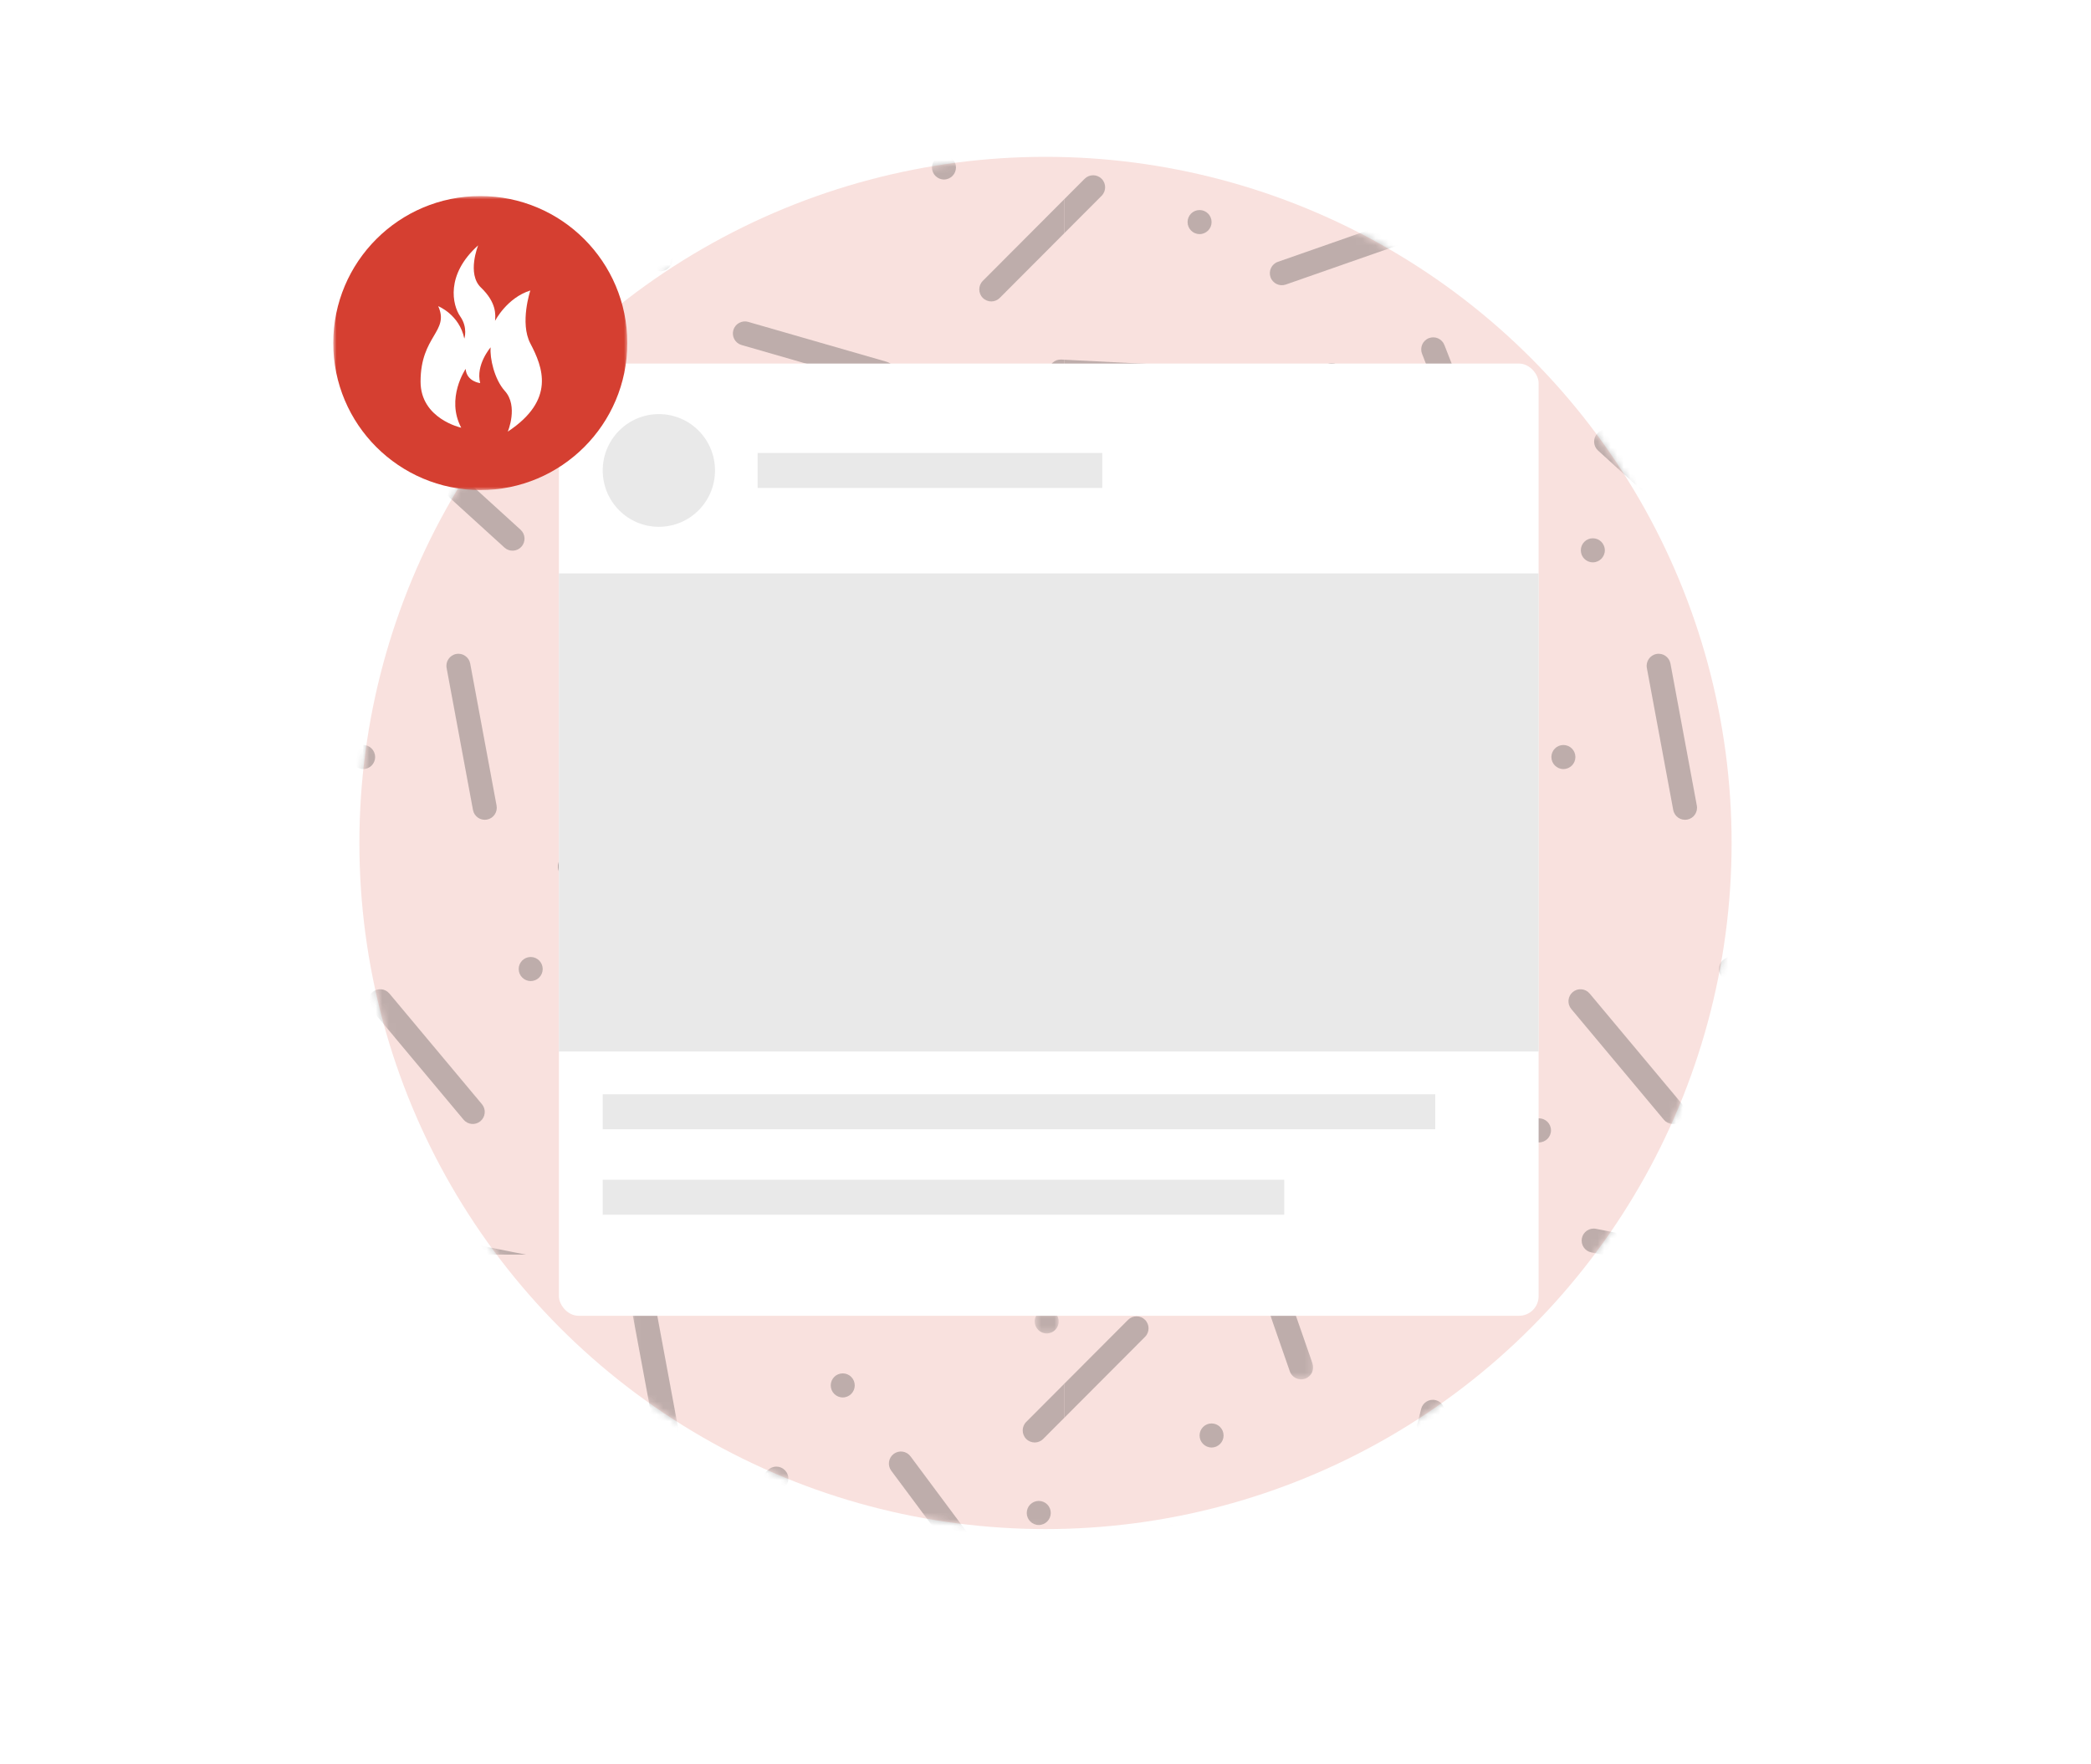 <?xml version="1.0" encoding="UTF-8"?>
<svg width="320px" height="270px" viewBox="0 0 320 270" version="1.1" xmlns="http://www.w3.org/2000/svg" xmlns:xlink="http://www.w3.org/1999/xlink">
    <!-- Generator: Sketch 50.2 (55047) - http://www.bohemiancoding.com/sketch -->
    <title>HT</title>
    <desc>Created with Sketch.</desc>
    <defs>
        <circle id="path-1" cx="105" cy="105" r="105"></circle>
        <polygon id="path-3" points="0 0.454 22.632 0.454 22.632 9.348 0 9.348"></polygon>
        <polygon id="path-5" points="0.507 0.176 5.282 0.176 5.282 23.495 0.507 23.495"></polygon>
        <polygon id="path-7" points="0 0.282 22.632 0.282 22.632 9.176 0 9.176"></polygon>
        <polygon id="path-9" points="0 0.176 220.419 0.176 220.419 367.541 0 367.541"></polygon>
        <polygon id="path-11" points="0.475 0.028 10.988 0.028 10.988 6.827 0.475 6.827"></polygon>
        <polygon id="path-13" points="0.042 0.205 20.319 0.205 20.319 7.335 0.042 7.335"></polygon>
        <polygon id="path-15" points="0.475 0.376 10.988 0.376 10.988 7.174 0.475 7.174"></polygon>
        <polygon id="path-17" points="0.042 0.034 20.319 0.034 20.319 7.163 0.042 7.163"></polygon>
        <polygon id="path-19" points="0.248 0.503 3.731 0.503 3.731 4.177 0.248 4.177"></polygon>
        <filter x="-12.7%" y="-11.6%" width="125.3%" height="126.0%" filterUnits="objectBoundingBox" id="filter-21">
            <feOffset dx="0" dy="2" in="SourceAlpha" result="shadowOffsetOuter1"></feOffset>
            <feGaussianBlur stdDeviation="6" in="shadowOffsetOuter1" result="shadowBlurOuter1"></feGaussianBlur>
            <feColorMatrix values="0 0 0 0 1   0 0 0 0 0.696   0 0 0 0 0.668  0 0 0 1 0" type="matrix" in="shadowBlurOuter1" result="shadowMatrixOuter1"></feColorMatrix>
            <feMerge>
                <feMergeNode in="shadowMatrixOuter1"></feMergeNode>
                <feMergeNode in="SourceGraphic"></feMergeNode>
            </feMerge>
        </filter>
        <polygon id="path-22" points="0 6.39488462e-15 45 6.39488462e-15 45 45 0 45"></polygon>
    </defs>
    <g id="ONBOARDING" stroke="none" stroke-width="1" fill="none" fill-rule="evenodd">
        <g id="mobile-4" transform="translate(0, -30)">
            <g id="Group-9" transform="translate(0, 30)">
                <g id="Group-3-+-Group-3-Copy-Mask" transform="translate(55, 24)">
                    <mask id="mask-2" fill="white">
                        <use xlink:href="#path-1"></use>
                    </mask>
                    <use id="Mask" fill="#F9E1DE" xlink:href="#path-1"></use>
                    <g id="Group-3" opacity="0.3" style="mix-blend-mode: color-burn;" mask="url(#mask-2)">
                        <g transform="translate(108, 57) rotate(-90) translate(-108, -57) translate(-3, -127)">
                            <path d="M34.872,196.233 C35.592,195.515 35.592,194.353 34.872,193.635 L25.07,183.858 L19.862,183.858 L32.268,196.233 C32.987,196.95 34.153,196.95 34.872,196.233" id="Fill-4" fill="#333333"></path>
                            <path d="M162.036,189.588 C162.755,190.305 163.921,190.305 164.64,189.588 C165.359,188.871 165.359,187.707 164.64,186.99 L161.5,183.858 L156.292,183.858 L162.036,189.588 Z" id="Fill-6" fill="#333333"></path>
                            <path d="M120.64,217.425 C120.838,216.43 120.189,215.464 119.191,215.267 L97.513,210.99 C96.515,210.793 95.547,211.44 95.349,212.436 C95.152,213.431 95.8,214.397 96.798,214.594 L118.476,218.871 C119.474,219.067 120.443,218.42 120.64,217.425" id="Fill-8" fill="#333333"></path>
                            <path d="M47.858,211.13 L26.993,218.388 C26.032,218.723 25.525,219.77 25.86,220.728 C26.196,221.686 27.245,222.191 28.206,221.857 L49.071,214.599 C50.031,214.265 50.538,213.218 50.203,212.26 C49.869,211.302 48.819,210.796 47.858,211.13" id="Fill-10" fill="#333333"></path>
                            <path d="M20.424,278.211 C21.078,278.989 22.239,279.09 23.019,278.439 L39.953,264.278 C40.732,263.626 40.835,262.468 40.181,261.691 C39.528,260.913 38.366,260.811 37.587,261.463 L20.653,275.623 C19.873,276.276 19.771,277.434 20.424,278.211" id="Fill-12" fill="#333333"></path>
                            <path d="M11.869,324.792 C12.589,324.074 12.589,322.911 11.869,322.194 L0,310.354 L0,315.55 L9.266,324.792 C9.985,325.509 11.15,325.509 11.869,324.792" id="Fill-14" fill="#333333"></path>
                            <path d="M54.045,184.917 C54.653,185.73 55.807,185.897 56.622,185.29 L58.546,183.858 L53.681,183.858 C53.689,184.227 53.807,184.598 54.045,184.917" id="Fill-16" fill="#333333"></path>
                            <path d="M14.354,341.455 C13.746,340.642 12.592,340.474 11.777,341.081 L0,349.846 L0,354.431 L13.979,344.025 C14.795,343.419 14.963,342.268 14.354,341.455" id="Fill-18" fill="#333333"></path>
                            <path d="M90.256,330.177 C90.196,329.164 89.325,328.391 88.31,328.45 L66.249,329.742 C65.234,329.802 64.459,330.671 64.52,331.684 C64.579,332.696 65.45,333.469 66.465,333.409 L88.525,332.118 C89.541,332.058 90.315,331.19 90.256,330.177" id="Fill-20" fill="#333333"></path>
                            <path d="M133.266,183.858 L132.181,205.248 C132.13,206.261 132.911,207.123 133.927,207.175 C134.943,207.226 135.808,206.446 135.86,205.433 L136.954,183.858 L133.266,183.858 Z" id="Fill-22" fill="#333333"></path>
                            <path d="M93.696,229.977 C92.68,229.926 91.815,230.705 91.763,231.719 L90.647,253.732 C90.596,254.746 91.377,255.608 92.393,255.66 C93.409,255.711 94.274,254.931 94.325,253.918 L95.442,231.904 C95.493,230.891 94.712,230.028 93.696,229.977" id="Fill-24" fill="#333333"></path>
                            <path d="M149.586,215.434 C148.626,215.768 148.119,216.816 148.454,217.773 L155.73,238.586 C156.065,239.543 157.115,240.049 158.075,239.715 C159.036,239.381 159.543,238.334 159.208,237.376 L151.931,216.564 C151.597,215.606 150.547,215.1 149.586,215.434" id="Fill-26" fill="#333333"></path>
                            <path d="M43.002,241.737 C42.594,242.667 43.02,243.75 43.952,244.156 L64.201,252.983 C65.132,253.39 66.218,252.965 66.625,252.036 C67.032,251.106 66.607,250.023 65.675,249.618 L45.427,240.79 C44.495,240.384 43.409,240.808 43.002,241.737" id="Fill-28" fill="#333333"></path>
                            <path d="M162.623,315.599 C162.288,314.641 161.237,314.136 160.277,314.47 C159.317,314.804 158.81,315.851 159.145,316.809 L166.422,337.622 C166.757,338.58 167.807,339.085 168.767,338.751 C169.727,338.417 170.234,337.37 169.899,336.412 L162.623,315.599 Z" id="Fill-30" fill="#333333"></path>
                            <path d="M84.324,185.413 C84.447,186.419 85.365,187.137 86.375,187.014 L108.311,184.349 C108.718,184.3 109.077,184.12 109.353,183.858 L84.887,183.858 C84.478,184.245 84.25,184.812 84.324,185.413" id="Fill-32" fill="#333333"></path>
                            <path d="M2.501,263.086 C1.503,262.89 0.535,263.536 0.338,264.532 L0,266.234 L0,285.167 L3.951,265.245 C4.148,264.249 3.499,263.283 2.501,263.086" id="Fill-34" fill="#333333"></path>
                            <path d="M150.261,270.988 L167.972,257.807 C168.786,257.2 168.955,256.049 168.346,255.236 C167.738,254.423 166.584,254.256 165.769,254.862 L148.058,268.044 C147.243,268.651 147.075,269.802 147.684,270.615 C148.292,271.428 149.446,271.595 150.261,270.988" id="Fill-36" fill="#333333"></path>
                            <path d="M75.311,202.317 C74.313,202.12 73.345,202.768 73.148,203.762 L68.86,225.386 C68.663,226.38 69.311,227.347 70.309,227.544 C71.307,227.741 72.276,227.093 72.473,226.098 L76.761,204.475 C76.958,203.48 76.309,202.514 75.311,202.317" id="Fill-38" fill="#333333"></path>
                            <g id="Group-42" stroke-width="1" fill="none" transform="translate(0, 232.758)">
                                <mask id="mask-4" fill="white">
                                    <use xlink:href="#path-3"></use>
                                </mask>
                                <g id="Clip-41"></g>
                                <path d="M22.577,7.954 C22.823,6.97 22.222,5.974 21.235,5.728 L-5.18392974e-05,0.454 L-5.18392974e-05,4.24 L20.345,9.293 C21.332,9.538 22.331,8.939 22.577,7.954" id="Fill-40" fill="#333333" mask="url(#mask-4)"></path>
                            </g>
                            <path d="M2.776,199.071 C1.955,198.471 0.803,198.649 0.201,199.467 L0,199.741 L0,205.954 L3.172,201.639 C3.773,200.821 3.596,199.671 2.776,199.071" id="Fill-43" fill="#333333"></path>
                            <path d="M116.242,249.037 C116.613,249.982 117.681,250.448 118.628,250.078 L139.206,242.045 C140.153,241.675 140.62,240.61 140.25,239.665 C139.879,238.72 138.811,238.254 137.864,238.624 L117.286,246.658 C116.339,247.027 115.871,248.092 116.242,249.037" id="Fill-45" fill="#333333"></path>
                            <path d="M41.369,302.313 C41.183,301.316 40.221,300.658 39.222,300.844 L17.497,304.878 C16.497,305.064 15.837,306.023 16.023,307.021 C16.21,308.017 17.171,308.675 18.171,308.49 L39.895,304.455 C40.895,304.269 41.555,303.31 41.369,302.313" id="Fill-47" fill="#333333"></path>
                            <path d="M177.789,306.608 C177.07,307.325 177.07,308.488 177.789,309.206 L184.149,315.55 L184.149,310.355 L180.393,306.608 C179.674,305.89 178.508,305.89 177.789,306.608" id="Fill-49" fill="#333333"></path>
                            <path d="M159.956,290.507 C159.77,289.509 158.808,288.851 157.808,289.037 L136.083,293.072 C135.084,293.257 134.424,294.216 134.61,295.214 C134.796,296.211 135.758,296.869 136.758,296.683 L158.482,292.649 C159.482,292.463 160.141,291.504 159.956,290.507" id="Fill-53" fill="#333333"></path>
                            <path d="M97.412,319.034 L116.549,308.013 C117.43,307.506 117.732,306.382 117.223,305.504 C116.715,304.625 115.588,304.324 114.708,304.831 L95.571,315.852 C94.69,316.36 94.388,317.483 94.896,318.361 C95.405,319.24 96.531,319.541 97.412,319.034" id="Fill-55" fill="#333333"></path>
                            <path d="M181.648,288.313 C182.646,288.51 183.615,287.862 183.812,286.868 L184.149,285.167 L184.149,266.234 L180.199,286.155 C180.002,287.15 180.65,288.116 181.648,288.313" id="Fill-57" fill="#333333"></path>
                            <path d="M44.519,325.561 C43.521,325.365 42.552,326.012 42.355,327.007 L38.067,348.63 C37.87,349.625 38.519,350.591 39.517,350.788 C40.514,350.985 41.483,350.338 41.68,349.343 L45.968,327.72 C46.165,326.725 45.516,325.758 44.519,325.561" id="Fill-59" fill="#333333"></path>
                            <path d="M183.941,233.161 C182.954,232.915 181.955,233.515 181.709,234.499 C181.464,235.484 182.064,236.48 183.051,236.725 L184.149,236.998 L184.149,233.213 L183.941,233.161 Z" id="Fill-61" fill="#333333"></path>
                            <path d="M171.682,219.811 C172.502,220.411 173.655,220.234 174.256,219.416 L184.149,205.955 L184.149,199.741 L171.286,217.243 C170.684,218.061 170.862,219.211 171.682,219.811" id="Fill-63" fill="#333333"></path>
                            <path d="M141.479,316.911 C140.501,316.63 139.481,317.194 139.2,318.169 L133.098,339.354 C132.818,340.329 133.383,341.346 134.36,341.627 C135.337,341.907 136.358,341.343 136.639,340.368 L142.741,319.183 C143.021,318.208 142.457,317.191 141.479,316.911" id="Fill-68" fill="#333333"></path>
                            <path d="M91.92,274.5 C91.734,273.503 90.772,272.845 89.772,273.031 L68.048,277.065 C67.048,277.251 66.388,278.21 66.574,279.207 C66.761,280.205 67.722,280.862 68.722,280.677 L90.446,276.642 C91.446,276.456 92.106,275.498 91.92,274.5" id="Fill-72" fill="#333333"></path>
                            <path d="M123.053,265.561 L108.203,281.883 C107.519,282.635 107.576,283.797 108.329,284.478 C109.082,285.16 110.247,285.104 110.93,284.352 L125.78,268.029 C126.464,267.278 126.407,266.116 125.654,265.435 C124.901,264.753 123.736,264.81 123.053,265.561" id="Fill-81" fill="#333333"></path>
                            <path d="M58.535,290.26 C57.634,290.731 57.287,291.84 57.758,292.739 L68.011,312.265 C68.482,313.164 69.595,313.511 70.496,313.04 C71.398,312.569 71.745,311.46 71.273,310.561 L61.021,291.035 C60.549,290.136 59.436,289.789 58.535,290.26" id="Fill-83" fill="#333333"></path>
                            <path d="M17.175,204.58 C16.158,204.58 15.333,205.402 15.333,206.416 C15.333,207.431 16.158,208.253 17.175,208.253 C18.192,208.253 19.016,207.431 19.016,206.416 C19.016,205.402 18.192,204.58 17.175,204.58" id="Fill-88" fill="#333333"></path>
                            <path d="M90.233,292.86 C89.216,292.86 88.391,293.682 88.391,294.697 C88.391,295.711 89.216,296.533 90.233,296.533 C91.25,296.533 92.075,295.711 92.075,294.697 C92.075,293.682 91.25,292.86 90.233,292.86" id="Fill-90" fill="#333333"></path>
                            <path d="M118.833,324.774 C117.816,324.774 116.991,325.596 116.991,326.61 C116.991,327.625 117.816,328.447 118.833,328.447 C119.85,328.447 120.674,327.625 120.674,326.61 C120.674,325.596 119.85,324.774 118.833,324.774" id="Fill-92" fill="#333333"></path>
                            <path d="M24.836,331.816 C23.819,331.816 22.995,332.639 22.995,333.653 C22.995,334.668 23.819,335.49 24.836,335.49 C25.853,335.49 26.678,334.668 26.678,333.653 C26.678,332.639 25.853,331.816 24.836,331.816" id="Fill-98" fill="#333333"></path>
                            <path d="M53.529,313.863 C52.512,313.863 51.687,314.686 51.687,315.7 C51.687,316.714 52.512,317.537 53.529,317.537 C54.546,317.537 55.371,316.714 55.371,315.7 C55.371,314.686 54.546,313.863 53.529,313.863" id="Fill-100" fill="#333333"></path>
                            <path d="M41.865,285.899 C41.865,286.914 42.69,287.736 43.707,287.736 C44.724,287.736 45.548,286.914 45.548,285.899 C45.548,284.885 44.724,284.063 43.707,284.063 C42.69,284.063 41.865,284.885 41.865,285.899" id="Fill-102" fill="#333333"></path>
                            <path d="M7.258,292.86 C6.241,292.86 5.416,293.682 5.416,294.697 C5.416,295.711 6.241,296.533 7.258,296.533 C8.275,296.533 9.099,295.711 9.099,294.697 C9.099,293.682 8.275,292.86 7.258,292.86" id="Fill-104" fill="#333333"></path>
                            <path d="M19.016,258.359 C20.033,258.359 20.858,257.536 20.858,256.522 C20.858,255.507 20.033,254.685 19.016,254.685 C17.999,254.685 17.175,255.507 17.175,256.522 C17.175,257.536 17.999,258.359 19.016,258.359" id="Fill-106" fill="#333333"></path>
                            <path d="M116.991,199.298 C118.008,199.298 118.833,198.476 118.833,197.462 C118.833,196.447 118.008,195.625 116.991,195.625 C115.974,195.625 115.149,196.447 115.149,197.462 C115.149,198.476 115.974,199.298 116.991,199.298" id="Fill-108" fill="#333333"></path>
                            <path d="M57.498,197.461 C57.498,198.476 58.322,199.298 59.339,199.298 C60.357,199.298 61.18,198.476 61.18,197.461 C61.18,196.447 60.357,195.625 59.339,195.625 C58.322,195.625 57.498,196.447 57.498,197.461" id="Fill-110" fill="#333333"></path>
                            <path d="M174.199,242.514 C173.182,242.514 172.357,243.336 172.357,244.351 C172.357,245.365 173.182,246.188 174.199,246.188 C175.216,246.188 176.041,245.365 176.041,244.351 C176.041,243.336 175.216,242.514 174.199,242.514" id="Fill-112" fill="#333333"></path>
                            <path d="M152.339,303.917 C151.322,303.917 150.497,304.739 150.497,305.754 C150.497,306.768 151.322,307.591 152.339,307.591 C153.356,307.591 154.181,306.768 154.181,305.754 C154.181,304.739 153.356,303.917 152.339,303.917" id="Fill-120" fill="#333333"></path>
                            <path d="M168.215,281.787 C167.197,281.787 166.373,282.609 166.373,283.623 C166.373,284.638 167.197,285.46 168.215,285.46 C169.232,285.46 170.056,284.638 170.056,283.623 C170.056,282.609 169.232,281.787 168.215,281.787" id="Fill-122" fill="#333333"></path>
                            <path d="M131.985,281.787 C131.985,280.772 131.16,279.95 130.143,279.95 C129.126,279.95 128.302,280.772 128.302,281.787 C128.302,282.801 129.126,283.623 130.143,283.623 C131.16,283.623 131.985,282.801 131.985,281.787" id="Fill-124" fill="#333333"></path>
                            <path d="M107.784,262.925 C106.767,262.925 105.942,263.747 105.942,264.762 C105.942,265.776 106.767,266.599 107.784,266.599 C108.801,266.599 109.626,265.776 109.626,264.762 C109.626,263.747 108.801,262.925 107.784,262.925" id="Fill-126" fill="#333333"></path>
                            <path d="M140.321,255.394 C140.321,256.409 141.146,257.231 142.163,257.231 C143.18,257.231 144.004,256.409 144.004,255.394 C144.004,254.38 143.18,253.557 142.163,253.557 C141.146,253.557 140.321,254.38 140.321,255.394" id="Fill-128" fill="#333333"></path>
                            <path d="M51.13,229.411 C51.13,230.426 51.955,231.248 52.972,231.248 C53.989,231.248 54.813,230.426 54.813,229.411 C54.813,228.397 53.989,227.575 52.972,227.575 C51.955,227.575 51.13,228.397 51.13,229.411" id="Fill-130" fill="#333333"></path>
                            <path d="M74.307,260.257 C74.307,261.271 75.132,262.093 76.149,262.093 C77.166,262.093 77.99,261.271 77.99,260.257 C77.99,259.242 77.166,258.42 76.149,258.42 C75.132,258.42 74.307,259.242 74.307,260.257" id="Fill-132" fill="#333333"></path>
                            <path d="M132.737,224.802 C132.737,225.817 133.562,226.639 134.579,226.639 C135.596,226.639 136.42,225.817 136.42,224.802 C136.42,223.788 135.596,222.965 134.579,222.965 C133.562,222.965 132.737,223.788 132.737,224.802" id="Fill-134" fill="#333333"></path>
                            <path d="M107.784,231.248 C106.767,231.248 105.942,232.07 105.942,233.085 C105.942,234.099 106.767,234.922 107.784,234.922 C108.801,234.922 109.626,234.099 109.626,233.085 C109.626,232.07 108.801,231.248 107.784,231.248" id="Fill-136" fill="#333333"></path>
                            <path d="M87.72,214.93 C87.72,213.916 86.895,213.094 85.878,213.094 C84.861,213.094 84.037,213.916 84.037,214.93 C84.037,215.945 84.861,216.767 85.878,216.767 C86.895,216.767 87.72,215.945 87.72,214.93" id="Fill-138" fill="#333333"></path>
                            <path d="M159.856,204.58 C159.856,203.565 159.032,202.743 158.015,202.743 C156.997,202.743 156.174,203.565 156.174,204.58 C156.174,205.594 156.997,206.416 158.015,206.416 C159.032,206.416 159.856,205.594 159.856,204.58" id="Fill-140" fill="#333333"></path>
                            <path d="M193.415,324.792 C194.134,325.509 195.3,325.509 196.019,324.792 C196.738,324.074 196.738,322.911 196.019,322.194 L184.149,310.354 L184.149,315.55 L193.415,324.792 Z" id="Fill-151" fill="#333333"></path>
                            <path d="M198.504,341.455 C197.895,340.642 196.742,340.474 195.926,341.081 L184.149,349.846 L184.149,354.431 L198.129,344.025 C198.944,343.419 199.112,342.268 198.504,341.455" id="Fill-153" fill="#333333"></path>
                            <path d="M188.1,265.244 C188.297,264.249 187.648,263.283 186.65,263.086 C185.653,262.889 184.684,263.536 184.487,264.532 L184.149,266.234 L184.149,285.167 L188.1,265.244 Z" id="Fill-155" fill="#333333"></path>
                            <path d="M205.384,238.487 L184.149,233.212 L184.149,236.998 L204.494,242.051 C205.481,242.297 206.48,241.697 206.727,240.713 C206.972,239.729 206.371,238.732 205.384,238.487" id="Fill-157" fill="#333333"></path>
                            <path d="M187.321,201.639 C187.922,200.821 187.745,199.671 186.925,199.071 C186.104,198.472 184.952,198.649 184.351,199.467 L184.149,199.741 L184.149,205.955 L187.321,201.639 Z" id="Fill-159" fill="#333333"></path>
                            <path d="M193.249,294.697 C193.249,293.683 192.424,292.86 191.407,292.86 C190.39,292.86 189.566,293.683 189.566,294.697 C189.566,295.712 190.39,296.534 191.407,296.534 C192.424,296.534 193.249,295.712 193.249,294.697" id="Fill-171" fill="#333333"></path>
                            <path d="M96.798,30.912 L118.476,35.188 C119.474,35.385 120.443,34.738 120.64,33.742 C120.838,32.748 120.189,31.781 119.191,31.584 L97.513,27.308 C96.515,27.111 95.547,27.758 95.349,28.753 C95.152,29.748 95.8,30.715 96.798,30.912" id="Fill-184" fill="#333333"></path>
                            <path d="M28.206,38.175 L49.071,30.917 C50.032,30.582 50.538,29.535 50.204,28.577 C49.869,27.619 48.819,27.114 47.858,27.448 L26.993,34.706 C26.033,35.04 25.525,36.087 25.861,37.045 C26.196,38.003 27.245,38.509 28.206,38.175" id="Fill-186" fill="#333333"></path>
                            <path d="M20.424,94.529 C21.078,95.306 22.239,95.408 23.019,94.756 L39.953,80.596 C40.732,79.944 40.835,78.785 40.181,78.008 C39.528,77.231 38.366,77.129 37.587,77.781 L20.653,91.941 C19.873,92.593 19.771,93.751 20.424,94.529" id="Fill-188" fill="#333333"></path>
                            <path d="M11.869,141.109 C12.589,140.392 12.589,139.229 11.869,138.512 L0,126.672 L0,131.867 L9.266,141.109 C9.985,141.827 11.15,141.827 11.869,141.109" id="Fill-190" fill="#333333"></path>
                            <path d="M14.354,157.772 C13.746,156.959 12.592,156.792 11.777,157.398 L0,166.164 L0,170.748 L13.979,160.343 C14.795,159.736 14.963,158.585 14.354,157.772" id="Fill-195" fill="#333333"></path>
                            <path d="M66.25,146.06 C65.234,146.119 64.46,146.988 64.519,148.001 C64.579,149.014 65.45,149.786 66.465,149.727 L88.525,148.436 C89.541,148.376 90.315,147.507 90.256,146.494 C90.196,145.481 89.325,144.709 88.31,144.768 L66.25,146.06 Z" id="Fill-197" fill="#333333"></path>
                            <g id="Group-201" stroke-width="1" fill="none" transform="translate(131.672, 0)">
                                <mask id="mask-6" fill="white">
                                    <use xlink:href="#path-5"></use>
                                </mask>
                                <g id="Clip-200"></g>
                                <path d="M2.256,23.492 C3.271,23.544 4.137,22.763 4.188,21.75 L5.282,0.175 L1.594,0.175 L0.509,21.565 C0.458,22.578 1.24,23.441 2.256,23.492" id="Fill-199" fill="#333333" mask="url(#mask-6)"></path>
                            </g>
                            <path d="M92.393,71.977 C93.409,72.028 94.274,71.249 94.326,70.235 L95.442,48.222 C95.493,47.208 94.712,46.346 93.696,46.294 C92.68,46.243 91.815,47.023 91.764,48.036 L90.647,70.05 C90.596,71.063 91.377,71.926 92.393,71.977" id="Fill-202" fill="#333333"></path>
                            <path d="M155.73,54.903 C156.065,55.861 157.115,56.367 158.075,56.033 C159.036,55.699 159.543,54.651 159.208,53.693 L151.931,32.881 C151.596,31.923 150.547,31.417 149.586,31.751 C148.626,32.085 148.119,33.133 148.454,34.091 L155.73,54.903 Z" id="Fill-204" fill="#333333"></path>
                            <path d="M43.002,58.055 C42.594,58.984 43.02,60.067 43.952,60.474 L64.201,69.301 C65.132,69.707 66.218,69.283 66.625,68.354 C67.032,67.424 66.607,66.341 65.675,65.935 L45.427,57.107 C44.495,56.701 43.409,57.125 43.002,58.055" id="Fill-206" fill="#333333"></path>
                            <path d="M169.899,152.73 L162.623,131.917 C162.287,130.959 161.237,130.453 160.277,130.787 C159.317,131.121 158.81,132.168 159.145,133.126 L166.422,153.939 C166.757,154.897 167.807,155.403 168.767,155.068 C169.727,154.735 170.234,153.687 169.899,152.73" id="Fill-208" fill="#333333"></path>
                            <path d="M2.501,79.403 C1.503,79.207 0.535,79.854 0.338,80.849 L0,82.551 L0,101.484 L3.951,81.562 C4.148,80.567 3.499,79.6 2.501,79.403" id="Fill-213" fill="#333333"></path>
                            <path d="M150.261,87.306 L167.972,74.124 C168.786,73.517 168.955,72.366 168.346,71.553 C167.738,70.74 166.584,70.573 165.769,71.18 L148.058,84.362 C147.243,84.969 147.075,86.119 147.684,86.932 C148.292,87.746 149.446,87.913 150.261,87.306" id="Fill-215" fill="#333333"></path>
                            <path d="M70.309,43.861 C71.307,44.058 72.275,43.411 72.473,42.416 L76.761,20.793 C76.958,19.797 76.309,18.831 75.311,18.634 C74.314,18.438 73.345,19.085 73.148,20.08 L68.86,41.703 C68.663,42.698 69.311,43.665 70.309,43.861" id="Fill-217" fill="#333333"></path>
                            <g id="Group-221" stroke-width="1" fill="none" transform="translate(0, 49.247)">
                                <mask id="mask-8" fill="white">
                                    <use xlink:href="#path-7"></use>
                                </mask>
                                <g id="Clip-220"></g>
                                <path d="M22.577,7.783 C22.823,6.799 22.222,5.802 21.235,5.557 L-5.18392974e-05,0.282 L-5.18392974e-05,4.068 L20.345,9.121 C21.332,9.367 22.331,8.767 22.577,7.783" id="Fill-219" fill="#333333" mask="url(#mask-8)"></path>
                            </g>
                            <path d="M2.776,15.389 C1.955,14.789 0.803,14.966 0.201,15.784 L0,16.059 L0,22.272 L3.172,17.956 C3.773,17.138 3.596,15.989 2.776,15.389" id="Fill-222" fill="#333333"></path>
                            <path d="M116.242,65.355 C116.613,66.299 117.681,66.766 118.628,66.396 L139.206,58.363 C140.153,57.993 140.62,56.927 140.25,55.982 C139.879,55.038 138.811,54.572 137.864,54.941 L117.286,62.975 C116.339,63.344 115.871,64.41 116.242,65.355" id="Fill-224" fill="#333333"></path>
                            <path d="M18.171,124.807 L39.895,120.772 C40.895,120.587 41.555,119.628 41.369,118.63 C41.183,117.633 40.221,116.975 39.222,117.161 L17.497,121.196 C16.497,121.382 15.837,122.341 16.023,123.338 C16.21,124.335 17.171,124.993 18.171,124.807" id="Fill-226" fill="#333333"></path>
                            <path d="M177.789,122.925 C177.07,123.643 177.07,124.806 177.789,125.523 L184.149,131.868 L184.149,126.672 L180.393,122.925 C179.674,122.208 178.508,122.208 177.789,122.925" id="Fill-228" fill="#333333"></path>
                            <path d="M180.418,173.525 L184.149,170.748 L184.149,166.164 L178.215,170.581 C177.4,171.188 177.232,172.338 177.841,173.151 C178.449,173.964 179.603,174.132 180.418,173.525" id="Fill-230" fill="#333333"></path>
                            <path d="M157.808,105.355 L136.083,109.389 C135.083,109.575 134.424,110.534 134.61,111.531 C134.796,112.529 135.758,113.186 136.758,113.001 L158.482,108.966 C159.482,108.78 160.141,107.822 159.956,106.824 C159.769,105.827 158.808,105.169 157.808,105.355" id="Fill-232" fill="#333333"></path>
                            <path d="M94.896,134.679 C95.405,135.558 96.531,135.858 97.412,135.351 L116.55,124.33 C117.43,123.823 117.732,122.7 117.223,121.821 C116.715,120.943 115.589,120.641 114.708,121.149 L95.571,132.17 C94.69,132.677 94.388,133.8 94.896,134.679" id="Fill-234" fill="#333333"></path>
                            <path d="M181.648,104.63 C182.646,104.827 183.615,104.18 183.812,103.185 L184.149,101.485 L184.149,82.551 L180.199,102.472 C180.002,103.467 180.65,104.433 181.648,104.63" id="Fill-236" fill="#333333"></path>
                            <path d="M39.516,167.106 C40.514,167.303 41.483,166.655 41.681,165.66 L45.968,144.037 C46.165,143.042 45.516,142.076 44.519,141.879 C43.521,141.682 42.552,142.329 42.355,143.325 L38.067,164.947 C37.87,165.943 38.518,166.909 39.516,167.106" id="Fill-238" fill="#333333"></path>
                            <path d="M183.941,49.478 C182.954,49.233 181.955,49.833 181.709,50.816 C181.464,51.801 182.064,52.798 183.051,53.043 L184.149,53.316 L184.149,49.53 L183.941,49.478 Z" id="Fill-240" fill="#333333"></path>
                            <path d="M171.682,36.128 C172.502,36.728 173.655,36.551 174.256,35.733 L184.149,22.272 L184.149,16.058 L171.286,33.561 C170.684,34.379 170.862,35.529 171.682,36.128" id="Fill-242" fill="#333333"></path>
                            <path d="M19.246,178.049 C18.527,177.332 17.362,177.332 16.643,178.049 C15.924,178.766 15.924,179.929 16.643,180.647 L19.862,183.858 L25.07,183.858 L19.246,178.049 Z" id="Fill-244" fill="#333333"></path>
                            <path d="M134.36,157.944 C135.338,158.224 136.358,157.661 136.639,156.686 L142.74,135.501 C143.021,134.526 142.456,133.508 141.479,133.228 C140.501,132.948 139.481,133.511 139.2,134.487 L133.098,155.671 C132.818,156.646 133.382,157.664 134.36,157.944" id="Fill-246" fill="#333333"></path>
                            <path d="M95.606,158.684 C95.325,159.659 95.89,160.676 96.867,160.957 L118.105,167.043 C119.083,167.323 120.103,166.76 120.384,165.785 C120.665,164.81 120.1,163.792 119.123,163.512 L97.884,157.426 C96.907,157.146 95.886,157.709 95.606,158.684" id="Fill-248" fill="#333333"></path>
                            <path d="M66.575,95.525 C66.761,96.522 67.722,97.18 68.722,96.994 L90.447,92.96 C91.447,92.774 92.106,91.815 91.92,90.817 C91.734,89.82 90.772,89.163 89.772,89.348 L68.048,93.383 C67.048,93.568 66.388,94.527 66.575,95.525" id="Fill-250" fill="#333333"></path>
                            <path d="M146.411,171.404 C145.691,172.122 145.691,173.284 146.411,174.002 L156.292,183.858 L161.5,183.858 L149.014,171.404 C148.295,170.687 147.13,170.687 146.411,171.404" id="Fill-252" fill="#333333"></path>
                            <path d="M53.681,183.858 L58.546,183.858 L74.333,172.108 C75.148,171.502 75.315,170.351 74.708,169.538 C74.099,168.725 72.945,168.557 72.13,169.164 L54.419,182.346 C53.924,182.715 53.669,183.285 53.681,183.858" id="Fill-254" fill="#333333"></path>
                            <path d="M136.976,183.419 C137.028,182.406 136.246,181.543 135.23,181.492 C134.214,181.441 133.349,182.22 133.298,183.234 L133.266,183.858 L136.954,183.858 L136.976,183.419 Z" id="Fill-256" fill="#333333"></path>
                            <path d="M123.053,81.878 L108.203,98.201 C107.519,98.953 107.576,100.114 108.329,100.796 C109.082,101.478 110.247,101.421 110.93,100.67 L125.78,84.347 C126.464,83.596 126.407,82.434 125.654,81.752 C124.901,81.071 123.736,81.127 123.053,81.878" id="Fill-258" fill="#333333"></path>
                            <path d="M61.021,107.352 C60.549,106.454 59.436,106.106 58.535,106.577 C57.634,107.048 57.287,108.158 57.758,109.057 L68.011,128.583 C68.483,129.481 69.595,129.828 70.496,129.357 C71.398,128.887 71.745,127.777 71.273,126.878 L61.021,107.352 Z" id="Fill-260" fill="#333333"></path>
                            <path d="M84.887,183.858 L109.353,183.858 C109.761,183.471 109.989,182.905 109.916,182.304 C109.793,181.297 108.874,180.58 107.865,180.703 L85.93,183.367 C85.522,183.417 85.164,183.597 84.887,183.858" id="Fill-262" fill="#333333"></path>
                            <path d="M17.175,24.571 C18.192,24.571 19.016,23.749 19.016,22.734 C19.016,21.72 18.192,20.897 17.175,20.897 C16.158,20.897 15.333,21.72 15.333,22.734 C15.333,23.749 16.158,24.571 17.175,24.571" id="Fill-264" fill="#333333"></path>
                            <path d="M90.233,109.178 C89.216,109.178 88.391,110 88.391,111.014 C88.391,112.029 89.216,112.851 90.233,112.851 C91.25,112.851 92.075,112.029 92.075,111.014 C92.075,110 91.25,109.178 90.233,109.178" id="Fill-266" fill="#333333"></path>
                            <path d="M120.674,142.928 C120.674,141.913 119.85,141.091 118.832,141.091 C117.816,141.091 116.992,141.913 116.992,142.928 C116.992,143.942 117.816,144.765 118.832,144.765 C119.85,144.765 120.674,143.942 120.674,142.928" id="Fill-268" fill="#333333"></path>
                            <path d="M92.075,171.856 C92.075,170.841 91.25,170.019 90.233,170.019 C89.216,170.019 88.392,170.841 88.392,171.856 C88.392,172.87 89.216,173.692 90.233,173.692 C91.25,173.692 92.075,172.87 92.075,171.856" id="Fill-270" fill="#333333"></path>
                            <path d="M59.199,164.071 C60.216,164.071 61.04,163.249 61.04,162.234 C61.04,161.22 60.216,160.398 59.199,160.398 C58.182,160.398 57.358,161.22 57.358,162.234 C57.358,163.249 58.182,164.071 59.199,164.071" id="Fill-272" fill="#333333"></path>
                            <path d="M22.995,149.971 C22.995,150.985 23.819,151.807 24.836,151.807 C25.854,151.807 26.677,150.985 26.677,149.971 C26.677,148.956 25.854,148.134 24.836,148.134 C23.819,148.134 22.995,148.956 22.995,149.971" id="Fill-274" fill="#333333"></path>
                            <path d="M53.529,130.18 C52.512,130.18 51.687,131.003 51.687,132.017 C51.687,133.032 52.512,133.854 53.529,133.854 C54.546,133.854 55.371,133.032 55.371,132.017 C55.371,131.003 54.546,130.18 53.529,130.18" id="Fill-276" fill="#333333"></path>
                            <path d="M43.707,104.053 C44.724,104.053 45.548,103.231 45.548,102.217 C45.548,101.202 44.724,100.38 43.707,100.38 C42.69,100.38 41.865,101.202 41.865,102.217 C41.865,103.231 42.69,104.053 43.707,104.053" id="Fill-278" fill="#333333"></path>
                            <path d="M7.258,109.178 C6.241,109.178 5.416,110 5.416,111.014 C5.416,112.029 6.241,112.851 7.258,112.851 C8.275,112.851 9.099,112.029 9.099,111.014 C9.099,110 8.275,109.178 7.258,109.178" id="Fill-280" fill="#333333"></path>
                            <path d="M19.016,74.676 C20.033,74.676 20.858,73.854 20.858,72.84 C20.858,71.825 20.033,71.002 19.016,71.002 C17.999,71.002 17.175,71.825 17.175,72.84 C17.175,73.854 17.999,74.676 19.016,74.676" id="Fill-282" fill="#333333"></path>
                            <path d="M172.358,60.669 C172.358,61.683 173.182,62.505 174.199,62.505 C175.216,62.505 176.04,61.683 176.04,60.669 C176.04,59.654 175.216,58.832 174.199,58.832 C173.182,58.832 172.358,59.654 172.358,60.669" id="Fill-288" fill="#333333"></path>
                            <path d="M130.896,171.856 C130.896,172.87 131.721,173.692 132.737,173.692 C133.755,173.692 134.578,172.87 134.578,171.856 C134.578,170.841 133.755,170.019 132.737,170.019 C131.721,170.019 130.896,170.841 130.896,171.856" id="Fill-290" fill="#333333"></path>
                            <path d="M5.318,178.131 C4.301,178.131 3.476,178.953 3.476,179.968 C3.476,180.982 4.301,181.805 5.318,181.805 C6.335,181.805 7.159,180.982 7.159,179.968 C7.159,178.953 6.335,178.131 5.318,178.131" id="Fill-292" fill="#333333"></path>
                            <path d="M34.629,179.349 C33.612,179.349 32.788,180.171 32.788,181.185 C32.788,182.2 33.612,183.022 34.629,183.022 C35.646,183.022 36.471,182.2 36.471,181.185 C36.471,180.171 35.646,179.349 34.629,179.349" id="Fill-294" fill="#333333"></path>
                            <path d="M154.18,122.072 C154.18,121.057 153.356,120.235 152.339,120.235 C151.322,120.235 150.498,121.057 150.498,122.072 C150.498,123.086 151.322,123.908 152.339,123.908 C153.356,123.908 154.18,123.086 154.18,122.072" id="Fill-296" fill="#333333"></path>
                            <path d="M166.373,99.941 C166.373,100.955 167.198,101.777 168.215,101.777 C169.232,101.777 170.055,100.955 170.055,99.941 C170.055,98.926 169.232,98.104 168.215,98.104 C167.198,98.104 166.373,98.926 166.373,99.941" id="Fill-298" fill="#333333"></path>
                            <path d="M130.143,96.267 C129.126,96.267 128.302,97.089 128.302,98.104 C128.302,99.118 129.126,99.941 130.143,99.941 C131.161,99.941 131.985,99.118 131.985,98.104 C131.985,97.089 131.161,96.267 130.143,96.267" id="Fill-300" fill="#333333"></path>
                            <path d="M107.784,82.917 C108.801,82.917 109.626,82.094 109.626,81.08 C109.626,80.065 108.801,79.243 107.784,79.243 C106.767,79.243 105.942,80.065 105.942,81.08 C105.942,82.094 106.767,82.917 107.784,82.917" id="Fill-302" fill="#333333"></path>
                            <path d="M142.163,73.548 C143.18,73.548 144.005,72.726 144.005,71.712 C144.005,70.697 143.18,69.875 142.163,69.875 C141.146,69.875 140.321,70.697 140.321,71.712 C140.321,72.726 141.146,73.548 142.163,73.548" id="Fill-304" fill="#333333"></path>
                            <path d="M52.972,47.566 C53.989,47.566 54.814,46.743 54.814,45.729 C54.814,44.715 53.989,43.892 52.972,43.892 C51.955,43.892 51.13,44.715 51.13,45.729 C51.13,46.743 51.955,47.566 52.972,47.566" id="Fill-306" fill="#333333"></path>
                            <path d="M74.307,76.574 C74.307,77.589 75.132,78.411 76.149,78.411 C77.166,78.411 77.99,77.589 77.99,76.574 C77.99,75.56 77.166,74.738 76.149,74.738 C75.132,74.738 74.307,75.56 74.307,76.574" id="Fill-308" fill="#333333"></path>
                            <path d="M134.579,42.957 C135.596,42.957 136.421,42.134 136.421,41.12 C136.421,40.105 135.596,39.283 134.579,39.283 C133.562,39.283 132.737,40.105 132.737,41.12 C132.737,42.134 133.562,42.957 134.579,42.957" id="Fill-310" fill="#333333"></path>
                            <path d="M107.784,51.239 C108.801,51.239 109.626,50.417 109.626,49.403 C109.626,48.388 108.801,47.566 107.784,47.566 C106.767,47.566 105.942,48.388 105.942,49.403 C105.942,50.417 106.767,51.239 107.784,51.239" id="Fill-312" fill="#333333"></path>
                            <path d="M85.878,33.085 C86.895,33.085 87.72,32.263 87.72,31.248 C87.72,30.234 86.895,29.411 85.878,29.411 C84.862,29.411 84.037,30.234 84.037,31.248 C84.037,32.263 84.862,33.085 85.878,33.085" id="Fill-314" fill="#333333"></path>
                            <path d="M158.015,22.734 C159.032,22.734 159.857,21.912 159.857,20.897 C159.857,19.883 159.032,19.061 158.015,19.061 C156.998,19.061 156.173,19.883 156.173,20.897 C156.173,21.912 156.998,22.734 158.015,22.734" id="Fill-316" fill="#333333"></path>
                            <path d="M166.373,167.298 C167.39,167.298 168.215,166.476 168.215,165.462 C168.215,164.447 167.39,163.625 166.373,163.625 C165.356,163.625 164.531,164.447 164.531,165.462 C164.531,166.476 165.356,167.298 166.373,167.298" id="Fill-318" fill="#333333"></path>
                            <path d="M193.415,141.109 C194.134,141.827 195.3,141.827 196.019,141.109 C196.738,140.392 196.738,139.229 196.019,138.512 L184.149,126.672 L184.149,131.867 L193.415,141.109 Z" id="Fill-327" fill="#333333"></path>
                            <path d="M198.129,160.343 C198.944,159.736 199.112,158.585 198.504,157.772 C197.895,156.959 196.741,156.792 195.926,157.398 L184.149,166.164 L184.149,170.748 L198.129,160.343 Z" id="Fill-329" fill="#333333"></path>
                            <path d="M188.1,81.562 C188.297,80.567 187.648,79.6 186.65,79.403 C185.653,79.207 184.684,79.854 184.487,80.849 L184.149,82.551 L184.149,82.551 L184.149,101.485 L188.1,81.562 Z" id="Fill-331" fill="#333333"></path>
                            <path d="M184.149,53.316 L204.494,58.369 C205.481,58.614 206.48,58.015 206.727,57.03 C206.972,56.046 206.371,55.049 205.384,54.804 L184.149,49.53 L184.149,53.316 Z" id="Fill-333" fill="#333333"></path>
                            <path d="M187.321,17.956 C187.922,17.138 187.745,15.988 186.925,15.389 C186.104,14.789 184.952,14.966 184.351,15.784 L184.149,16.058 L184.149,22.272 L187.321,17.956 Z" id="Fill-335" fill="#333333"></path>
                            <path d="M193.249,111.014 C193.249,110 192.424,109.178 191.407,109.178 C190.39,109.178 189.566,110 189.566,111.014 C189.566,112.029 190.39,112.851 191.407,112.851 C192.424,112.851 193.249,112.029 193.249,111.014" id="Fill-346" fill="#333333"></path>
                            <path d="M189.467,181.805 C190.484,181.805 191.308,180.983 191.308,179.968 C191.308,178.954 190.484,178.131 189.467,178.131 C188.45,178.131 187.625,178.954 187.625,179.968 C187.625,180.983 188.45,181.805 189.467,181.805" id="Fill-350" fill="#333333"></path>
                        </g>
                    </g>
                    <g id="Group-3-Copy" opacity="0.3" style="mix-blend-mode: color-burn;" mask="url(#mask-2)">
                        <g transform="translate(108, 286.5) rotate(-90) translate(-108, -286.5) translate(-2.5, 102.5)">
                            <mask id="mask-10" fill="white">
                                <use xlink:href="#path-9"></use>
                            </mask>
                            <g id="Clip-2" stroke="none" fill="none"></g>
                            <path d="M162.036,189.588 C162.755,190.305 163.921,190.305 164.64,189.588 C165.359,188.871 165.359,187.707 164.64,186.99 L161.5,183.858 L156.292,183.858 L162.036,189.588 Z" id="Fill-6" stroke="none" fill="#333333" fill-rule="evenodd" mask="url(#mask-10)"></path>
                            <path d="M149.586,215.434 C148.626,215.768 148.119,216.816 148.454,217.773 L155.73,238.586 C156.065,239.543 157.115,240.049 158.075,239.715 C159.036,239.381 159.543,238.334 159.208,237.376 L151.931,216.564 C151.597,215.606 150.547,215.1 149.586,215.434" id="Fill-26" stroke="none" fill="#333333" fill-rule="evenodd" mask="url(#mask-10)"></path>
                            <path d="M162.623,315.599 C162.288,314.641 161.237,314.136 160.277,314.47 C159.317,314.804 158.81,315.851 159.145,316.809 L166.422,337.622 C166.757,338.58 167.807,339.085 168.767,338.751 C169.727,338.417 170.234,337.37 169.899,336.412 L162.623,315.599 Z" id="Fill-30" stroke="none" fill="#333333" fill-rule="evenodd" mask="url(#mask-10)"></path>
                            <path d="M150.261,270.988 L167.972,257.807 C168.786,257.2 168.955,256.049 168.346,255.236 C167.738,254.423 166.584,254.256 165.769,254.862 L148.058,268.044 C147.243,268.651 147.075,269.802 147.684,270.615 C148.292,271.428 149.446,271.595 150.261,270.988" id="Fill-36" stroke="none" fill="#333333" fill-rule="evenodd" mask="url(#mask-10)"></path>
                            <path d="M177.789,306.608 C177.07,307.325 177.07,308.488 177.789,309.206 L184.149,315.55 L184.149,310.355 L180.393,306.608 C179.674,305.89 178.508,305.89 177.789,306.608" id="Fill-49" stroke="none" fill="#333333" fill-rule="evenodd" mask="url(#mask-10)"></path>
                            <path d="M159.956,290.507 C159.77,289.509 158.808,288.851 157.808,289.037 L136.083,293.072 C135.084,293.257 134.424,294.216 134.61,295.214 C134.796,296.211 135.758,296.869 136.758,296.683 L158.482,292.649 C159.482,292.463 160.141,291.504 159.956,290.507" id="Fill-53" stroke="none" fill="#333333" fill-rule="evenodd" mask="url(#mask-10)"></path>
                            <path d="M181.648,288.313 C182.646,288.51 183.615,287.862 183.812,286.868 L184.149,285.167 L184.149,266.234 L180.199,286.155 C180.002,287.15 180.65,288.116 181.648,288.313" id="Fill-57" stroke="none" fill="#333333" fill-rule="evenodd" mask="url(#mask-10)"></path>
                            <path d="M183.941,233.161 C182.954,232.915 181.955,233.515 181.709,234.499 C181.464,235.484 182.064,236.48 183.051,236.725 L184.149,236.998 L184.149,233.213 L183.941,233.161 Z" id="Fill-61" stroke="none" fill="#333333" fill-rule="evenodd" mask="url(#mask-10)"></path>
                            <path d="M171.682,219.811 C172.502,220.411 173.655,220.234 174.256,219.416 L184.149,205.955 L184.149,199.741 L171.286,217.243 C170.684,218.061 170.862,219.211 171.682,219.811" id="Fill-63" stroke="none" fill="#333333" fill-rule="evenodd" mask="url(#mask-10)"></path>
                            <path d="M174.199,242.514 C173.182,242.514 172.357,243.336 172.357,244.351 C172.357,245.365 173.182,246.188 174.199,246.188 C175.216,246.188 176.041,245.365 176.041,244.351 C176.041,243.336 175.216,242.514 174.199,242.514" id="Fill-112" stroke="none" fill="#333333" fill-rule="evenodd" mask="url(#mask-10)"></path>
                            <path d="M152.339,303.917 C151.322,303.917 150.497,304.739 150.497,305.754 C150.497,306.768 151.322,307.591 152.339,307.591 C153.356,307.591 154.181,306.768 154.181,305.754 C154.181,304.739 153.356,303.917 152.339,303.917" id="Fill-120" stroke="none" fill="#333333" fill-rule="evenodd" mask="url(#mask-10)"></path>
                            <path d="M168.215,281.787 C167.197,281.787 166.373,282.609 166.373,283.623 C166.373,284.638 167.197,285.46 168.215,285.46 C169.232,285.46 170.056,284.638 170.056,283.623 C170.056,282.609 169.232,281.787 168.215,281.787" id="Fill-122" stroke="none" fill="#333333" fill-rule="evenodd" mask="url(#mask-10)"></path>
                            <path d="M159.856,204.58 C159.856,203.565 159.032,202.743 158.015,202.743 C156.997,202.743 156.174,203.565 156.174,204.58 C156.174,205.594 156.997,206.416 158.015,206.416 C159.032,206.416 159.856,205.594 159.856,204.58" id="Fill-140" stroke="none" fill="#333333" fill-rule="evenodd" mask="url(#mask-10)"></path>
                            <path d="M216.417,196.233 C217.137,196.95 218.302,196.95 219.021,196.233 C219.74,195.515 219.74,194.353 219.021,193.635 L209.22,183.858 L204.011,183.858 L216.417,196.233 Z" id="Fill-144" stroke="none" fill="#333333" fill-rule="evenodd" mask="url(#mask-10)"></path>
                            <g id="Group-148" stroke="none" stroke-width="1" fill="none" fill-rule="evenodd" mask="url(#mask-10)">
                                <g transform="translate(209.431, 215.133)">
                                    <mask id="mask-12" fill="white">
                                        <use xlink:href="#path-11"></use>
                                    </mask>
                                    <g id="Clip-147" stroke="none" fill="none"></g>
                                    <path d="M0.579,5.595 C0.914,6.553 1.964,7.058 2.924,6.724 L10.989,3.919 L10.989,0.028 L1.711,3.255 C0.751,3.59 0.244,4.637 0.579,5.595" id="Fill-146" stroke="none" fill="#333333" fill-rule="evenodd" mask="url(#mask-12)"></path>
                                </g>
                            </g>
                            <path d="M204.574,278.211 C205.227,278.989 206.389,279.09 207.168,278.439 L220.419,267.358 L220.419,262.564 L204.802,275.623 C204.023,276.276 203.92,277.434 204.574,278.211" id="Fill-149" stroke="none" fill="#333333" fill-rule="evenodd" mask="url(#mask-10)"></path>
                            <path d="M193.415,324.792 C194.134,325.509 195.3,325.509 196.019,324.792 C196.738,324.074 196.738,322.911 196.019,322.194 L184.149,310.354 L184.149,315.55 L193.415,324.792 Z" id="Fill-151" stroke="none" fill="#333333" fill-rule="evenodd" mask="url(#mask-10)"></path>
                            <path d="M198.504,341.455 C197.895,340.642 196.742,340.474 195.926,341.081 L184.149,349.846 L184.149,354.431 L198.129,344.025 C198.944,343.419 199.112,342.268 198.504,341.455" id="Fill-153" stroke="none" fill="#333333" fill-rule="evenodd" mask="url(#mask-10)"></path>
                            <path d="M188.1,265.244 C188.297,264.249 187.648,263.283 186.65,263.086 C185.653,262.889 184.684,263.536 184.487,264.532 L184.149,266.234 L184.149,285.167 L188.1,265.244 Z" id="Fill-155" stroke="none" fill="#333333" fill-rule="evenodd" mask="url(#mask-10)"></path>
                            <path d="M205.384,238.487 L184.149,233.212 L184.149,236.998 L204.494,242.051 C205.481,242.297 206.48,241.697 206.727,240.713 C206.972,239.729 206.371,238.732 205.384,238.487" id="Fill-157" stroke="none" fill="#333333" fill-rule="evenodd" mask="url(#mask-10)"></path>
                            <path d="M187.321,201.639 C187.922,200.821 187.745,199.671 186.925,199.071 C186.104,198.472 184.952,198.649 184.351,199.467 L184.149,199.741 L184.149,205.955 L187.321,201.639 Z" id="Fill-159" stroke="none" fill="#333333" fill-rule="evenodd" mask="url(#mask-10)"></path>
                            <g id="Group-163" stroke="none" stroke-width="1" fill="none" fill-rule="evenodd" mask="url(#mask-10)">
                                <g transform="translate(200.1, 301.186)">
                                    <mask id="mask-14" fill="white">
                                        <use xlink:href="#path-13"></use>
                                    </mask>
                                    <g id="Clip-162" stroke="none" fill="none"></g>
                                    <path d="M0.073,5.834 C0.259,6.831 1.221,7.489 2.221,7.304 L20.32,3.942 L20.32,0.205 L1.547,3.692 C0.547,3.878 -0.113,4.837 0.073,5.834" id="Fill-161" stroke="none" fill="#333333" fill-rule="evenodd" mask="url(#mask-14)"></path>
                                </g>
                            </g>
                            <path d="M199.483,206.416 C199.483,207.431 200.307,208.253 201.324,208.253 C202.341,208.253 203.165,207.431 203.165,206.416 C203.165,205.402 202.341,204.58 201.324,204.58 C200.307,204.58 199.483,205.402 199.483,206.416" id="Fill-167" stroke="none" fill="#333333" fill-rule="evenodd" mask="url(#mask-10)"></path>
                            <path d="M208.985,335.49 C210.002,335.49 210.827,334.668 210.827,333.653 C210.827,332.639 210.002,331.817 208.985,331.817 C207.968,331.817 207.144,332.639 207.144,333.653 C207.144,334.668 207.968,335.49 208.985,335.49" id="Fill-169" stroke="none" fill="#333333" fill-rule="evenodd" mask="url(#mask-10)"></path>
                            <path d="M193.249,294.697 C193.249,293.683 192.424,292.86 191.407,292.86 C190.39,292.86 189.566,293.683 189.566,294.697 C189.566,295.712 190.39,296.534 191.407,296.534 C192.424,296.534 193.249,295.712 193.249,294.697" id="Fill-171" stroke="none" fill="#333333" fill-rule="evenodd" mask="url(#mask-10)"></path>
                            <path d="M203.166,254.685 C202.148,254.685 201.324,255.507 201.324,256.522 C201.324,257.536 202.148,258.359 203.166,258.359 C204.183,258.359 205.007,257.536 205.007,256.522 C205.007,255.507 204.183,254.685 203.166,254.685" id="Fill-173" stroke="none" fill="#333333" fill-rule="evenodd" mask="url(#mask-10)"></path>
                            <path d="M155.73,54.903 C156.065,55.861 157.115,56.367 158.075,56.033 C159.036,55.699 159.543,54.651 159.208,53.693 L151.931,32.881 C151.596,31.923 150.547,31.417 149.586,31.751 C148.626,32.085 148.119,33.133 148.454,34.091 L155.73,54.903 Z" id="Fill-204" stroke="none" fill="#333333" fill-rule="evenodd" mask="url(#mask-10)"></path>
                            <path d="M169.899,152.73 L162.623,131.917 C162.287,130.959 161.237,130.453 160.277,130.787 C159.317,131.121 158.81,132.168 159.145,133.126 L166.422,153.939 C166.757,154.897 167.807,155.403 168.767,155.068 C169.727,154.735 170.234,153.687 169.899,152.73" id="Fill-208" stroke="none" fill="#333333" fill-rule="evenodd" mask="url(#mask-10)"></path>
                            <path d="M150.261,87.306 L167.972,74.124 C168.786,73.517 168.955,72.366 168.346,71.553 C167.738,70.74 166.584,70.573 165.769,71.18 L148.058,84.362 C147.243,84.969 147.075,86.119 147.684,86.932 C148.292,87.746 149.446,87.913 150.261,87.306" id="Fill-215" stroke="none" fill="#333333" fill-rule="evenodd" mask="url(#mask-10)"></path>
                            <path d="M177.789,122.925 C177.07,123.643 177.07,124.806 177.789,125.523 L184.149,131.868 L184.149,126.672 L180.393,122.925 C179.674,122.208 178.508,122.208 177.789,122.925" id="Fill-228" stroke="none" fill="#333333" fill-rule="evenodd" mask="url(#mask-10)"></path>
                            <path d="M180.418,173.525 L184.149,170.748 L184.149,166.164 L178.215,170.581 C177.4,171.188 177.232,172.338 177.841,173.151 C178.449,173.964 179.603,174.132 180.418,173.525" id="Fill-230" stroke="none" fill="#333333" fill-rule="evenodd" mask="url(#mask-10)"></path>
                            <path d="M157.808,105.355 L136.083,109.389 C135.083,109.575 134.424,110.534 134.61,111.531 C134.796,112.529 135.758,113.186 136.758,113.001 L158.482,108.966 C159.482,108.78 160.141,107.822 159.956,106.824 C159.769,105.827 158.808,105.169 157.808,105.355" id="Fill-232" stroke="none" fill="#333333" fill-rule="evenodd" mask="url(#mask-10)"></path>
                            <path d="M181.648,104.63 C182.646,104.827 183.615,104.18 183.812,103.185 L184.149,101.485 L184.149,82.551 L180.199,102.472 C180.002,103.467 180.65,104.433 181.648,104.63" id="Fill-236" stroke="none" fill="#333333" fill-rule="evenodd" mask="url(#mask-10)"></path>
                            <path d="M183.941,49.478 C182.954,49.233 181.955,49.833 181.709,50.816 C181.464,51.801 182.064,52.798 183.051,53.043 L184.149,53.316 L184.149,49.53 L183.941,49.478 Z" id="Fill-240" stroke="none" fill="#333333" fill-rule="evenodd" mask="url(#mask-10)"></path>
                            <path d="M171.682,36.128 C172.502,36.728 173.655,36.551 174.256,35.733 L184.149,22.272 L184.149,16.058 L171.286,33.561 C170.684,34.379 170.862,35.529 171.682,36.128" id="Fill-242" stroke="none" fill="#333333" fill-rule="evenodd" mask="url(#mask-10)"></path>
                            <path d="M146.411,171.404 C145.691,172.122 145.691,173.284 146.411,174.002 L156.292,183.858 L161.5,183.858 L149.014,171.404 C148.295,170.687 147.13,170.687 146.411,171.404" id="Fill-252" stroke="none" fill="#333333" fill-rule="evenodd" mask="url(#mask-10)"></path>
                            <path d="M172.358,60.669 C172.358,61.683 173.182,62.505 174.199,62.505 C175.216,62.505 176.04,61.683 176.04,60.669 C176.04,59.654 175.216,58.832 174.199,58.832 C173.182,58.832 172.358,59.654 172.358,60.669" id="Fill-288" stroke="none" fill="#333333" fill-rule="evenodd" mask="url(#mask-10)"></path>
                            <path d="M154.18,122.072 C154.18,121.057 153.356,120.235 152.339,120.235 C151.322,120.235 150.498,121.057 150.498,122.072 C150.498,123.086 151.322,123.908 152.339,123.908 C153.356,123.908 154.18,123.086 154.18,122.072" id="Fill-296" stroke="none" fill="#333333" fill-rule="evenodd" mask="url(#mask-10)"></path>
                            <path d="M166.373,99.941 C166.373,100.955 167.198,101.777 168.215,101.777 C169.232,101.777 170.055,100.955 170.055,99.941 C170.055,98.926 169.232,98.104 168.215,98.104 C167.198,98.104 166.373,98.926 166.373,99.941" id="Fill-298" stroke="none" fill="#333333" fill-rule="evenodd" mask="url(#mask-10)"></path>
                            <path d="M158.015,22.734 C159.032,22.734 159.857,21.912 159.857,20.897 C159.857,19.883 159.032,19.061 158.015,19.061 C156.998,19.061 156.173,19.883 156.173,20.897 C156.173,21.912 156.998,22.734 158.015,22.734" id="Fill-316" stroke="none" fill="#333333" fill-rule="evenodd" mask="url(#mask-10)"></path>
                            <path d="M166.373,167.298 C167.39,167.298 168.215,166.476 168.215,165.462 C168.215,164.447 167.39,163.625 166.373,163.625 C165.356,163.625 164.531,164.447 164.531,165.462 C164.531,166.476 165.356,167.298 166.373,167.298" id="Fill-318" stroke="none" fill="#333333" fill-rule="evenodd" mask="url(#mask-10)"></path>
                            <g id="Group-324" stroke="none" stroke-width="1" fill="none" fill-rule="evenodd" mask="url(#mask-10)">
                                <g transform="translate(209.431, 31.104)">
                                    <mask id="mask-16" fill="white">
                                        <use xlink:href="#path-15"></use>
                                    </mask>
                                    <g id="Clip-323" stroke="none" fill="none"></g>
                                    <path d="M0.579,5.942 C0.914,6.9 1.964,7.406 2.924,7.071 L10.989,4.266 L10.989,0.376 L1.711,3.603 C0.751,3.936 0.244,4.984 0.579,5.942" id="Fill-322" stroke="none" fill="#333333" fill-rule="evenodd" mask="url(#mask-16)"></path>
                                </g>
                            </g>
                            <path d="M204.574,94.529 C205.227,95.306 206.389,95.408 207.168,94.756 L220.419,83.676 L220.419,78.882 L204.802,91.941 C204.023,92.593 203.92,93.751 204.574,94.529" id="Fill-325" stroke="none" fill="#333333" fill-rule="evenodd" mask="url(#mask-10)"></path>
                            <path d="M193.415,141.109 C194.134,141.827 195.3,141.827 196.019,141.109 C196.738,140.392 196.738,139.229 196.019,138.512 L184.149,126.672 L184.149,131.867 L193.415,141.109 Z" id="Fill-327" stroke="none" fill="#333333" fill-rule="evenodd" mask="url(#mask-10)"></path>
                            <path d="M198.129,160.343 C198.944,159.736 199.112,158.585 198.504,157.772 C197.895,156.959 196.741,156.792 195.926,157.398 L184.149,166.164 L184.149,170.748 L198.129,160.343 Z" id="Fill-329" stroke="none" fill="#333333" fill-rule="evenodd" mask="url(#mask-10)"></path>
                            <path d="M188.1,81.562 C188.297,80.567 187.648,79.6 186.65,79.403 C185.653,79.207 184.684,79.854 184.487,80.849 L184.149,82.551 L184.149,82.551 L184.149,101.485 L188.1,81.562 Z" id="Fill-331" stroke="none" fill="#333333" fill-rule="evenodd" mask="url(#mask-10)"></path>
                            <path d="M184.149,53.316 L204.494,58.369 C205.481,58.614 206.48,58.015 206.727,57.03 C206.972,56.046 206.371,55.049 205.384,54.804 L184.149,49.53 L184.149,53.316 Z" id="Fill-333" stroke="none" fill="#333333" fill-rule="evenodd" mask="url(#mask-10)"></path>
                            <path d="M187.321,17.956 C187.922,17.138 187.745,15.988 186.925,15.389 C186.104,14.789 184.952,14.966 184.351,15.784 L184.149,16.058 L184.149,22.272 L187.321,17.956 Z" id="Fill-335" stroke="none" fill="#333333" fill-rule="evenodd" mask="url(#mask-10)"></path>
                            <g id="Group-339" stroke="none" stroke-width="1" fill="none" fill-rule="evenodd" mask="url(#mask-10)">
                                <g transform="translate(200.1, 117.675)">
                                    <mask id="mask-18" fill="white">
                                        <use xlink:href="#path-17"></use>
                                    </mask>
                                    <g id="Clip-338" stroke="none" fill="none"></g>
                                    <path d="M0.073,5.663 C0.259,6.66 1.221,7.318 2.221,7.132 L20.32,3.771 L20.32,0.034 L1.547,3.521 C0.547,3.706 -0.113,4.665 0.073,5.663" id="Fill-337" stroke="none" fill="#333333" fill-rule="evenodd" mask="url(#mask-18)"></path>
                                </g>
                            </g>
                            <path d="M204.011,183.858 L209.22,183.858 L203.396,178.049 C202.677,177.332 201.511,177.332 200.792,178.049 C200.072,178.767 200.072,179.929 200.792,180.647 L204.011,183.858 Z" id="Fill-340" stroke="none" fill="#333333" fill-rule="evenodd" mask="url(#mask-10)"></path>
                            <path d="M201.324,24.571 C202.341,24.571 203.166,23.749 203.166,22.734 C203.166,21.72 202.341,20.897 201.324,20.897 C200.307,20.897 199.482,21.72 199.482,22.734 C199.482,23.749 200.307,24.571 201.324,24.571" id="Fill-342" stroke="none" fill="#333333" fill-rule="evenodd" mask="url(#mask-10)"></path>
                            <path d="M208.985,151.807 C210.002,151.807 210.827,150.985 210.827,149.971 C210.827,148.956 210.002,148.134 208.985,148.134 C207.968,148.134 207.144,148.956 207.144,149.971 C207.144,150.985 207.968,151.807 208.985,151.807" id="Fill-344" stroke="none" fill="#333333" fill-rule="evenodd" mask="url(#mask-10)"></path>
                            <path d="M193.249,111.014 C193.249,110 192.424,109.178 191.407,109.178 C190.39,109.178 189.566,110 189.566,111.014 C189.566,112.029 190.39,112.851 191.407,112.851 C192.424,112.851 193.249,112.029 193.249,111.014" id="Fill-346" stroke="none" fill="#333333" fill-rule="evenodd" mask="url(#mask-10)"></path>
                            <path d="M203.166,71.002 C202.148,71.002 201.324,71.825 201.324,72.839 C201.324,73.854 202.148,74.676 203.166,74.676 C204.183,74.676 205.007,73.854 205.007,72.839 C205.007,71.825 204.183,71.002 203.166,71.002" id="Fill-348" stroke="none" fill="#333333" fill-rule="evenodd" mask="url(#mask-10)"></path>
                            <path d="M189.467,181.805 C190.484,181.805 191.308,180.983 191.308,179.968 C191.308,178.954 190.484,178.131 189.467,178.131 C188.45,178.131 187.625,178.954 187.625,179.968 C187.625,180.983 188.45,181.805 189.467,181.805" id="Fill-350" stroke="none" fill="#333333" fill-rule="evenodd" mask="url(#mask-10)"></path>
                            <g id="Group-354" stroke="none" stroke-width="1" fill="none" fill-rule="evenodd" mask="url(#mask-10)">
                                <g transform="translate(216.688, 178.846)">
                                    <mask id="mask-20" fill="white">
                                        <use xlink:href="#path-19"></use>
                                    </mask>
                                    <g id="Clip-353" stroke="none" fill="none"></g>
                                    <path d="M2.09,0.503 C1.073,0.503 0.248,1.325 0.248,2.34 C0.248,3.354 1.073,4.177 2.09,4.177 C2.811,4.177 3.428,3.76 3.731,3.158 L3.731,1.522 C3.428,0.92 2.811,0.503 2.09,0.503" id="Fill-352" stroke="none" fill="#333333" fill-rule="evenodd" mask="url(#mask-20)"></path>
                                </g>
                            </g>
                        </g>
                    </g>
                </g>
                <g id="Group-10" transform="translate(51, 30)">
                    <g id="Group-11" transform="translate(34, 23)">
                        <g id="Group-45" filter="url(#filter-21)" transform="translate(0.534, 0.64)">
                            <rect id="Rectangle-23-Copy-2" fill="#FFFFFF" x="0" y="0" width="149.932" height="145.72" rx="3"></rect>
                            <ellipse id="Oval-8" fill="#E9E9E9" cx="15.297" cy="16.356" rx="8.593" ry="8.624"></ellipse>
                            <rect id="Rectangle-23-Copy-2" fill="#E9E9E9" x="0" y="32.118" width="149.932" height="73.158"></rect>
                            <rect id="Rectangle-26" fill="#E9E9E9" x="30.409" y="13.68" width="52.743" height="5.353"></rect>
                            <rect id="Rectangle-26-Copy" fill="#E9E9E9" x="6.704" y="111.818" width="127.412" height="5.353"></rect>
                            <rect id="Rectangle-26-Copy-2" fill="#E9E9E9" x="6.704" y="124.903" width="104.3" height="5.353"></rect>
                        </g>
                    </g>
                    <g id="icon/title/hot-thread">
                        <g id="Page-1">
                            <g id="Group-3">
                                <mask id="mask-23" fill="white">
                                    <use xlink:href="#path-22"></use>
                                </mask>
                                <g id="Clip-2"></g>
                                <path d="M45,22.5 C45,34.927 34.926,45 22.5,45 C10.073,45 0,34.927 0,22.5 C0,10.074 10.073,-0 22.5,-0 C34.926,-0 45,10.074 45,22.5" id="Fill-1" fill="#D53F31" mask="url(#mask-23)"></path>
                            </g>
                            <path d="M19.586,35.455 C19.586,35.455 13.362,34.105 13.362,28.404 C13.362,21.355 17.826,20.752 16.062,16.855 C16.062,16.855 19.307,18.144 20.058,21.82 C20.058,21.82 20.635,20.155 19.437,18.43 C18.236,16.704 17.151,12.049 22.174,7.549 C22.174,7.549 20.41,11.905 22.603,14.004 C25.022,16.323 24.837,18.205 24.761,19.105 C24.761,19.105 26.561,15.579 30.161,14.454 C30.161,14.454 28.51,19.404 30.161,22.554 C32.071,26.201 34.062,31.18 26.71,36.054 C26.71,36.054 28.361,32.155 26.26,29.83 C24.658,28.055 23.937,24.804 24.086,23.155 C24.086,23.155 21.76,25.821 22.486,28.629 C22.486,28.629 20.41,28.404 20.261,26.455 C20.261,26.455 17.187,30.955 19.586,35.455" id="Fill-4" fill="#FFFFFF"></path>
                        </g>
                    </g>
                    <path d="M196.362,199.522 C196.362,199.522 190,198.143 190,192.316 C190,185.111 194.563,184.495 192.76,180.512 C192.76,180.512 196.077,181.829 196.844,185.586 C196.844,185.586 197.435,183.884 196.209,182.122 C194.982,180.357 193.873,175.599 199.008,171 C199.008,171 197.205,175.452 199.446,177.598 C201.918,179.967 201.729,181.892 201.651,182.812 C201.651,182.812 203.491,179.207 207.171,178.057 C207.171,178.057 205.484,183.117 207.171,186.337 C209.123,190.064 211.158,195.153 203.644,200.135 C203.644,200.135 205.331,196.15 203.184,193.773 C201.547,191.959 200.809,188.636 200.962,186.951 C200.962,186.951 198.584,189.676 199.326,192.546 C199.326,192.546 197.205,192.316 197.052,190.323 C197.052,190.323 193.91,194.923 196.362,199.522" id="Fill-4"></path>
                </g>
            </g>
        </g>
    </g>
</svg>